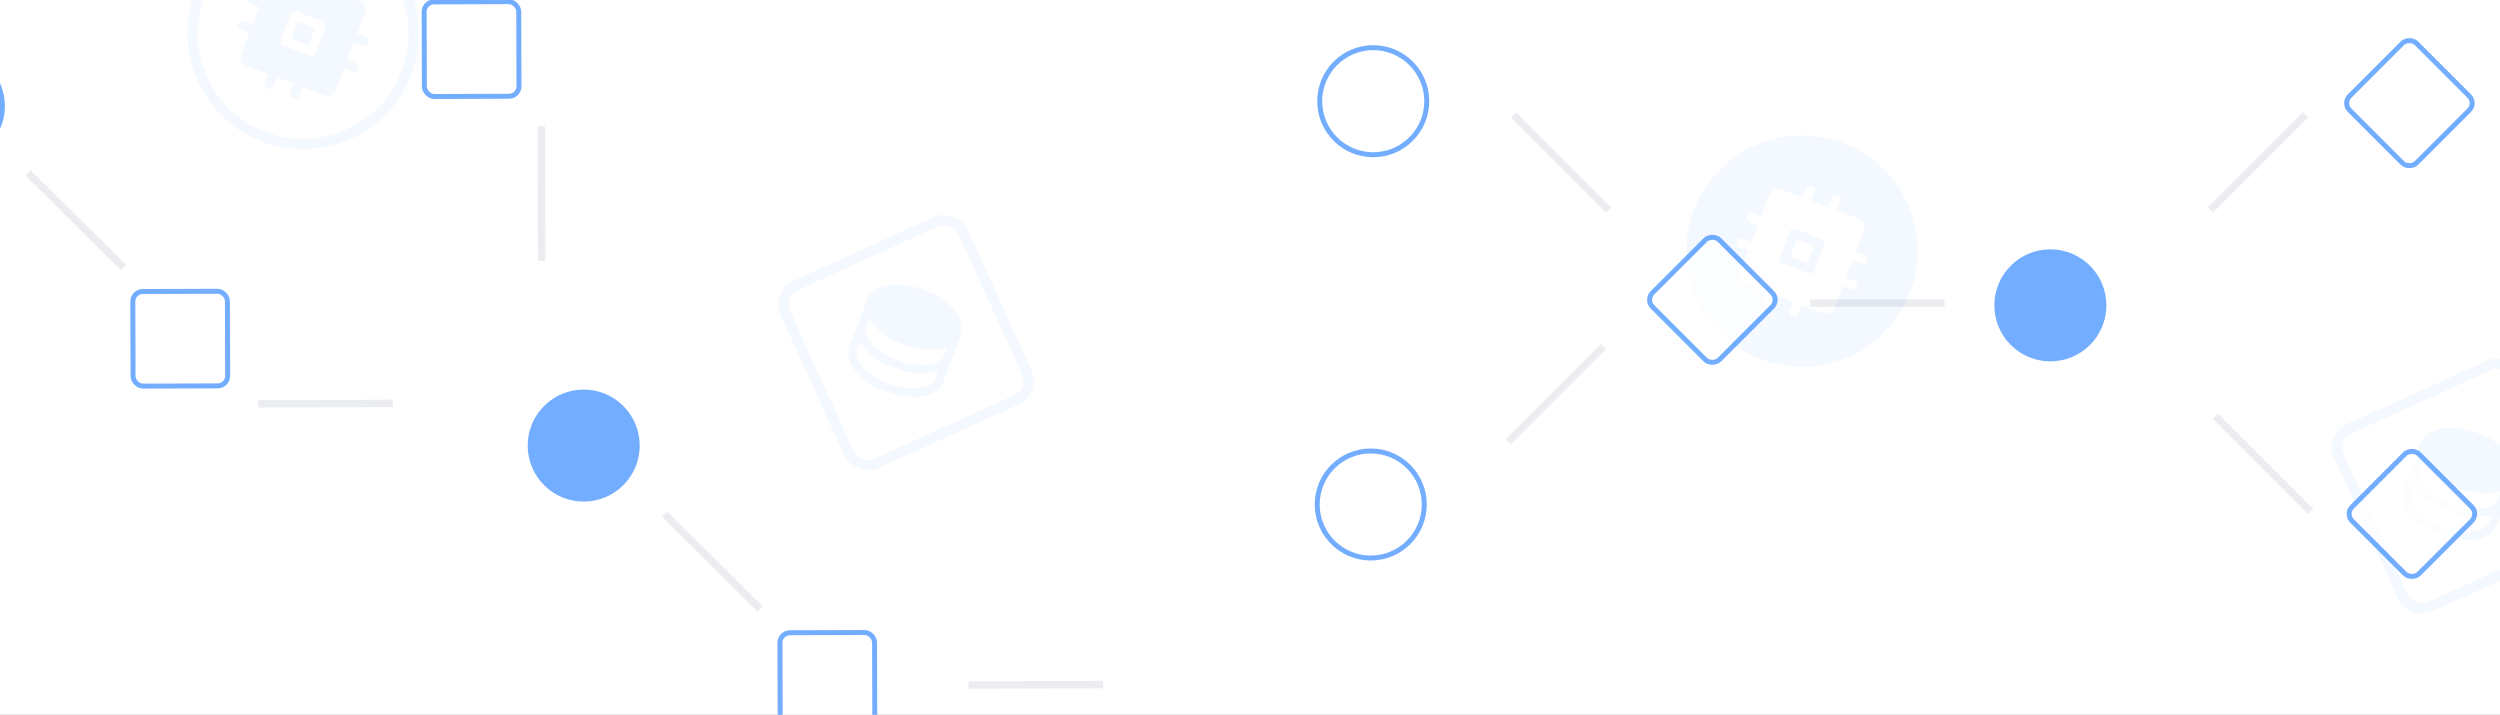 <svg width="1210" height="346" viewBox="0 0 1210 346" fill="none" xmlns="http://www.w3.org/2000/svg">
<rect x="0" y="0" width="1210" height="346" fill="#333333" stroke="none"/>
<g clip-path="url(#clip0_597_8266)">
<rect width="1211" height="346" fill="white"/>
<g opacity="0.05">
<circle cx="872.18" cy="121.548" r="53.518" transform="rotate(20.582 872.18 121.548)" fill="#1677FF" stroke="#1677FF" stroke-width="4.978"/>
<g clip-path="url(#clip1_597_8266)">
<path d="M869.583 115.824L877.905 118.95L874.78 127.272L866.458 124.147L869.583 115.824ZM898.966 138.729C898.759 139.281 898.341 139.727 897.804 139.971C897.268 140.215 896.656 140.235 896.104 140.028L891.943 138.465L888.036 148.869C887.622 149.972 886.786 150.866 885.713 151.353C884.639 151.841 883.416 151.882 882.313 151.467L871.909 147.56L870.347 151.722C870.14 152.274 869.722 152.72 869.185 152.964C868.648 153.208 868.037 153.228 867.485 153.021C866.933 152.814 866.486 152.396 866.242 151.859C865.999 151.322 865.978 150.711 866.186 150.159L867.748 145.998L859.426 142.872L857.863 147.034C857.656 147.586 857.238 148.032 856.701 148.276C856.164 148.52 855.553 148.54 855.001 148.333C854.449 148.126 854.002 147.708 853.759 147.171C853.515 146.634 853.495 146.023 853.702 145.471L855.264 141.31L844.861 137.403C843.758 136.989 842.864 136.153 842.377 135.079C841.889 134.006 841.848 132.783 842.263 131.679L846.169 121.276L842.008 119.713C841.456 119.506 841.009 119.088 840.766 118.552C840.522 118.015 840.502 117.403 840.709 116.851C840.916 116.3 841.334 115.853 841.871 115.609C842.407 115.365 843.019 115.345 843.571 115.552L847.732 117.115L850.857 108.792L846.696 107.23C846.144 107.022 845.697 106.605 845.454 106.068C845.21 105.531 845.19 104.92 845.397 104.368C845.604 103.816 846.022 103.369 846.559 103.125C847.095 102.882 847.707 102.861 848.259 103.068L852.42 104.631L856.327 94.228C856.741 93.124 857.577 92.231 858.65 91.743C859.724 91.256 860.947 91.215 862.051 91.629L872.454 95.536L874.016 91.375C874.224 90.823 874.642 90.376 875.178 90.132C875.715 89.889 876.327 89.868 876.878 90.076C877.43 90.283 877.877 90.701 878.121 91.237C878.364 91.774 878.385 92.386 878.178 92.937L876.615 97.099L884.937 100.224L886.5 96.063C886.707 95.511 887.125 95.064 887.662 94.82C888.199 94.577 888.81 94.556 889.362 94.763C889.914 94.971 890.361 95.389 890.604 95.925C890.848 96.462 890.869 97.074 890.661 97.625L889.099 101.787L899.502 105.693C900.605 106.108 901.499 106.944 901.987 108.017C902.474 109.091 902.515 110.314 902.1 111.417L898.194 121.82L902.355 123.383C902.907 123.59 903.354 124.008 903.597 124.545C903.841 125.082 903.862 125.693 903.654 126.245C903.447 126.797 903.029 127.244 902.492 127.487C901.956 127.731 901.344 127.752 900.792 127.544L896.631 125.982L893.506 134.304L897.667 135.867C898.219 136.074 898.666 136.492 898.909 137.029C899.153 137.565 899.174 138.177 898.966 138.729ZM882.848 118.432C883.055 117.88 883.035 117.268 882.791 116.732C882.547 116.195 882.101 115.777 881.549 115.57L869.065 110.882C868.513 110.675 867.902 110.695 867.365 110.939C866.828 111.182 866.41 111.629 866.203 112.181L861.515 124.665C861.308 125.217 861.328 125.828 861.572 126.365C861.816 126.902 862.263 127.32 862.814 127.527L875.298 132.215C875.85 132.422 876.461 132.401 876.998 132.158C877.535 131.914 877.953 131.467 878.16 130.915L882.848 118.432Z" fill="white"/>
</g>
<circle cx="146.706" cy="16.188" r="53.518" transform="rotate(20.582 146.706 16.188)" fill="white" stroke="#1677FF" stroke-width="4.978"/>
<g clip-path="url(#clip2_597_8266)">
<path d="M144.109 10.464L152.432 13.589L149.306 21.912L140.984 18.787L144.109 10.464ZM173.493 33.369C173.285 33.92 172.867 34.367 172.331 34.611C171.794 34.855 171.182 34.875 170.631 34.668L166.469 33.105L162.563 43.508C162.148 44.612 161.312 45.506 160.239 45.993C159.165 46.48 157.942 46.521 156.839 46.107L146.436 42.2L144.873 46.362C144.666 46.913 144.248 47.36 143.711 47.604C143.174 47.848 142.563 47.868 142.011 47.661C141.459 47.454 141.012 47.036 140.769 46.499C140.525 45.962 140.504 45.351 140.712 44.799L142.274 40.638L133.952 37.512L132.389 41.674C132.182 42.225 131.764 42.672 131.227 42.916C130.691 43.16 130.079 43.18 129.527 42.973C128.975 42.766 128.529 42.348 128.285 41.811C128.041 41.274 128.021 40.663 128.228 40.111L129.791 35.95L119.387 32.043C118.284 31.629 117.39 30.793 116.903 29.719C116.415 28.646 116.374 27.423 116.789 26.319L120.696 15.916L116.534 14.353C115.982 14.146 115.536 13.728 115.292 13.191C115.048 12.655 115.028 12.043 115.235 11.491C115.442 10.94 115.86 10.493 116.397 10.249C116.934 10.005 117.545 9.985 118.097 10.192L122.258 11.755L125.384 3.432L121.222 1.87C120.67 1.662 120.224 1.244 119.98 0.708C119.736 0.171 119.716 -0.441 119.923 -0.992C120.13 -1.544 120.548 -1.991 121.085 -2.235C121.622 -2.478 122.233 -2.499 122.785 -2.292L126.946 -0.729L130.853 -11.132C131.267 -12.236 132.103 -13.13 133.177 -13.617C134.25 -14.104 135.473 -14.145 136.577 -13.731L146.98 -9.824L148.543 -13.985C148.75 -14.537 149.168 -14.984 149.704 -15.228C150.241 -15.471 150.853 -15.492 151.405 -15.285C151.956 -15.077 152.403 -14.659 152.647 -14.123C152.891 -13.586 152.911 -12.975 152.704 -12.423L151.141 -8.261L159.464 -5.136L161.026 -9.297C161.234 -9.849 161.651 -10.296 162.188 -10.54C162.725 -10.783 163.336 -10.804 163.888 -10.597C164.44 -10.389 164.887 -9.971 165.131 -9.435C165.374 -8.898 165.395 -8.286 165.188 -7.735L163.625 -3.573L174.028 0.333C175.132 0.748 176.025 1.584 176.513 2.657C177 3.73 177.041 4.954 176.627 6.057L172.72 16.46L176.881 18.023C177.433 18.23 177.88 18.648 178.124 19.185C178.367 19.722 178.388 20.333 178.181 20.885C177.973 21.437 177.555 21.884 177.019 22.127C176.482 22.371 175.87 22.391 175.319 22.184L171.157 20.622L168.032 28.944L172.193 30.507C172.745 30.714 173.192 31.132 173.436 31.669C173.679 32.205 173.7 32.817 173.493 33.369ZM157.374 13.072C157.581 12.52 157.561 11.908 157.317 11.371C157.074 10.835 156.627 10.417 156.075 10.21L143.591 5.522C143.039 5.314 142.428 5.335 141.891 5.579C141.354 5.822 140.936 6.269 140.729 6.821L136.041 19.305C135.834 19.857 135.855 20.468 136.098 21.005C136.342 21.541 136.789 21.959 137.341 22.167L149.824 26.855C150.376 27.062 150.988 27.041 151.524 26.798C152.061 26.554 152.479 26.107 152.686 25.555L157.374 13.072Z" fill="#1677FF"/>
</g>
<rect x="375.902" y="142.313" width="94.589" height="94.589" rx="9.957" transform="rotate(-24.418 375.902 142.313)" fill="white" stroke="#1677FF" stroke-width="4.978"/>
<g clip-path="url(#clip3_597_8266)">
<path d="M447.347 140.302C434.607 135.517 422.44 137.592 419.649 145.023L411.117 167.744C408.326 175.175 416.12 184.745 428.86 189.529C441.6 194.314 453.767 192.239 456.558 184.808L465.09 162.087C467.881 154.656 460.087 145.086 447.347 140.302ZM457.037 172.026C456.182 174.302 453.445 175.924 449.53 176.476C445.122 177.097 439.8 176.354 434.549 174.382C429.297 172.41 424.802 169.466 421.892 166.097C419.308 163.104 418.315 160.082 419.17 157.805L420.649 153.867C423.353 158.933 429.4 163.807 437.393 166.809C445.385 169.81 453.149 170.112 458.516 168.087L457.037 172.026ZM445.264 187.836C440.856 188.457 435.534 187.715 430.282 185.743C425.031 183.77 420.535 180.827 417.626 177.457C415.042 174.464 414.049 171.442 414.904 169.166L416.383 165.227C419.087 170.294 425.134 175.168 433.127 178.169C441.119 181.17 448.883 181.472 454.25 179.448L452.771 183.386C451.916 185.663 449.179 187.284 445.264 187.836Z" fill="#1677FF"/>
</g>
<rect x="1127.92" y="211.695" width="94.589" height="94.589" rx="9.957" transform="rotate(-24.418 1127.92 211.695)" fill="white" stroke="#1677FF" stroke-width="4.978"/>
<g clip-path="url(#clip4_597_8266)">
<path d="M1199.37 209.683C1186.63 204.899 1174.46 206.973 1171.67 214.405L1163.14 237.125C1160.35 244.557 1168.14 254.127 1180.88 258.911C1193.62 263.695 1205.79 261.621 1208.58 254.19L1217.11 231.469C1219.9 224.038 1212.11 214.468 1199.37 209.683ZM1209.06 241.407C1208.2 243.684 1205.47 245.305 1201.55 245.858C1197.14 246.479 1191.82 245.736 1186.57 243.764C1181.32 241.792 1176.82 238.848 1173.91 235.479C1171.33 232.486 1170.34 229.464 1171.19 227.187L1172.67 223.249C1175.37 228.315 1181.42 233.189 1189.41 236.191C1197.41 239.192 1205.17 239.493 1210.54 237.469L1209.06 241.407ZM1197.29 257.218C1192.88 257.839 1187.56 257.096 1182.3 255.124C1177.05 253.152 1172.56 250.208 1169.65 246.839C1167.06 243.846 1166.07 240.824 1166.92 238.547L1168.4 234.609C1171.11 239.675 1177.16 244.549 1185.15 247.551C1193.14 250.552 1200.9 250.854 1206.27 248.829L1204.79 252.768C1203.94 255.044 1201.2 256.666 1197.29 257.218Z" fill="#1677FF"/>
</g>
</g>
<g opacity="0.6">
<circle cx="282.511" cy="215.653" r="25.906" transform="rotate(44.82 282.511 215.653)" fill="#1677FF" stroke="#1677FF" stroke-width="2.41"/>
<circle cx="-24.729" cy="51.329" r="25.906" transform="rotate(44.82 -24.729 51.329)" fill="white" stroke="#1677FF" stroke-width="2.41"/>
<circle cx="584.628" cy="376.586" r="25.906" transform="rotate(44.82 584.628 376.586)" fill="white" stroke="#1677FF" stroke-width="2.41"/>
<rect x="205.266" y="0.933" width="45.787" height="45.787" rx="4.82" transform="rotate(-0.18 205.266 0.933)" fill="white" stroke="#1677FF" stroke-width="2.41"/>
<rect x="64.273" y="141.105" width="45.787" height="45.787" rx="4.82" transform="rotate(-0.18 64.273 141.105)" fill="white" stroke="#1677FF" stroke-width="2.41"/>
<rect x="377.48" y="306.263" width="45.787" height="45.787" rx="4.82" transform="rotate(-0.18 377.48 306.263)" fill="white" stroke="#1677FF" stroke-width="2.41"/>
<line x1="321.706" y1="248.86" x2="367.891" y2="294.755" stroke="#011E3F" stroke-opacity="0.13" stroke-width="3.615"/>
<line x1="13.612" y1="83.686" x2="59.796" y2="129.581" stroke="#011E3F" stroke-opacity="0.13" stroke-width="3.615"/>
<line x1="262.005" y1="61.179" x2="262.21" y2="126.289" stroke="#011E3F" stroke-opacity="0.13" stroke-width="3.615"/>
<line x1="124.971" y1="195.451" x2="190.081" y2="195.246" stroke="#011E3F" stroke-opacity="0.13" stroke-width="3.615"/>
<line x1="468.759" y1="331.545" x2="533.869" y2="331.34" stroke="#011E3F" stroke-opacity="0.13" stroke-width="3.615"/>
</g>
<g opacity="0.6">
<circle cx="27.111" cy="27.111" r="25.906" transform="matrix(-1 0 0 1 1019.49 120.672)" fill="#1677FF" stroke="#1677FF" stroke-width="2.41"/>
<circle cx="27.111" cy="27.111" r="25.906" transform="matrix(-1 0 0 1 691.754 21.869)" fill="white" stroke="#1677FF" stroke-width="2.41"/>
<circle cx="27.111" cy="27.111" r="25.906" transform="matrix(-1 0 0 1 690.549 217.066)" fill="white" stroke="#1677FF" stroke-width="2.41"/>
<rect x="-1.704" width="45.787" height="45.787" rx="4.82" transform="matrix(-0.707 -0.707 -0.707 0.707 1197.32 48.719)" fill="white" stroke="#1677FF" stroke-width="2.41"/>
<rect x="-1.704" width="45.787" height="45.787" rx="4.82" transform="matrix(-0.707 -0.707 -0.707 0.707 1198.53 247.531)" fill="white" stroke="#1677FF" stroke-width="2.41"/>
<rect x="-1.704" width="45.787" height="45.787" rx="4.82" transform="matrix(-0.707 -0.707 -0.707 0.707 859.943 143.908)" fill="white" stroke="#1677FF" stroke-width="2.41"/>
<line y1="-1.807" x2="65.11" y2="-1.807" transform="matrix(-1 0 0 1 941.172 148.516)" stroke="#011E3F" stroke-opacity="0.13" stroke-width="3.615"/>
<line y1="-1.807" x2="65.11" y2="-1.807" transform="matrix(-0.707 0.707 0.707 0.707 1117.09 56.943)" stroke="#011E3F" stroke-opacity="0.13" stroke-width="3.615"/>
<line y1="-1.807" x2="65.11" y2="-1.807" transform="matrix(-0.707 0.707 0.707 0.707 777.303 169)" stroke="#011E3F" stroke-opacity="0.13" stroke-width="3.615"/>
<line y1="-1.807" x2="65.11" y2="-1.807" transform="matrix(-0.707 -0.707 -0.707 0.707 1117.09 248.778)" stroke="#011E3F" stroke-opacity="0.13" stroke-width="3.615"/>
<line y1="-1.807" x2="65.11" y2="-1.807" transform="matrix(-0.707 -0.707 -0.707 0.707 777.303 102.983)" stroke="#011E3F" stroke-opacity="0.13" stroke-width="3.615"/>
</g>
</g>
<defs>
<clipPath id="clip0_597_8266">
<rect width="1211" height="346" fill="white"/>
</clipPath>
<clipPath id="clip1_597_8266">
<rect width="64.719" height="64.719" fill="white" transform="translate(851.66 80.606) rotate(20.582)"/>
</clipPath>
<clipPath id="clip2_597_8266">
<rect width="64.719" height="64.719" fill="white" transform="translate(126.187 -24.754) rotate(20.582)"/>
</clipPath>
<clipPath id="clip3_597_8266">
<rect width="64.719" height="64.719" fill="white" transform="translate(419.186 123.245) rotate(20.582)"/>
</clipPath>
<clipPath id="clip4_597_8266">
<rect width="64.719" height="64.719" fill="white" transform="translate(1171.21 192.627) rotate(20.582)"/>
</clipPath>
</defs>
</svg>

